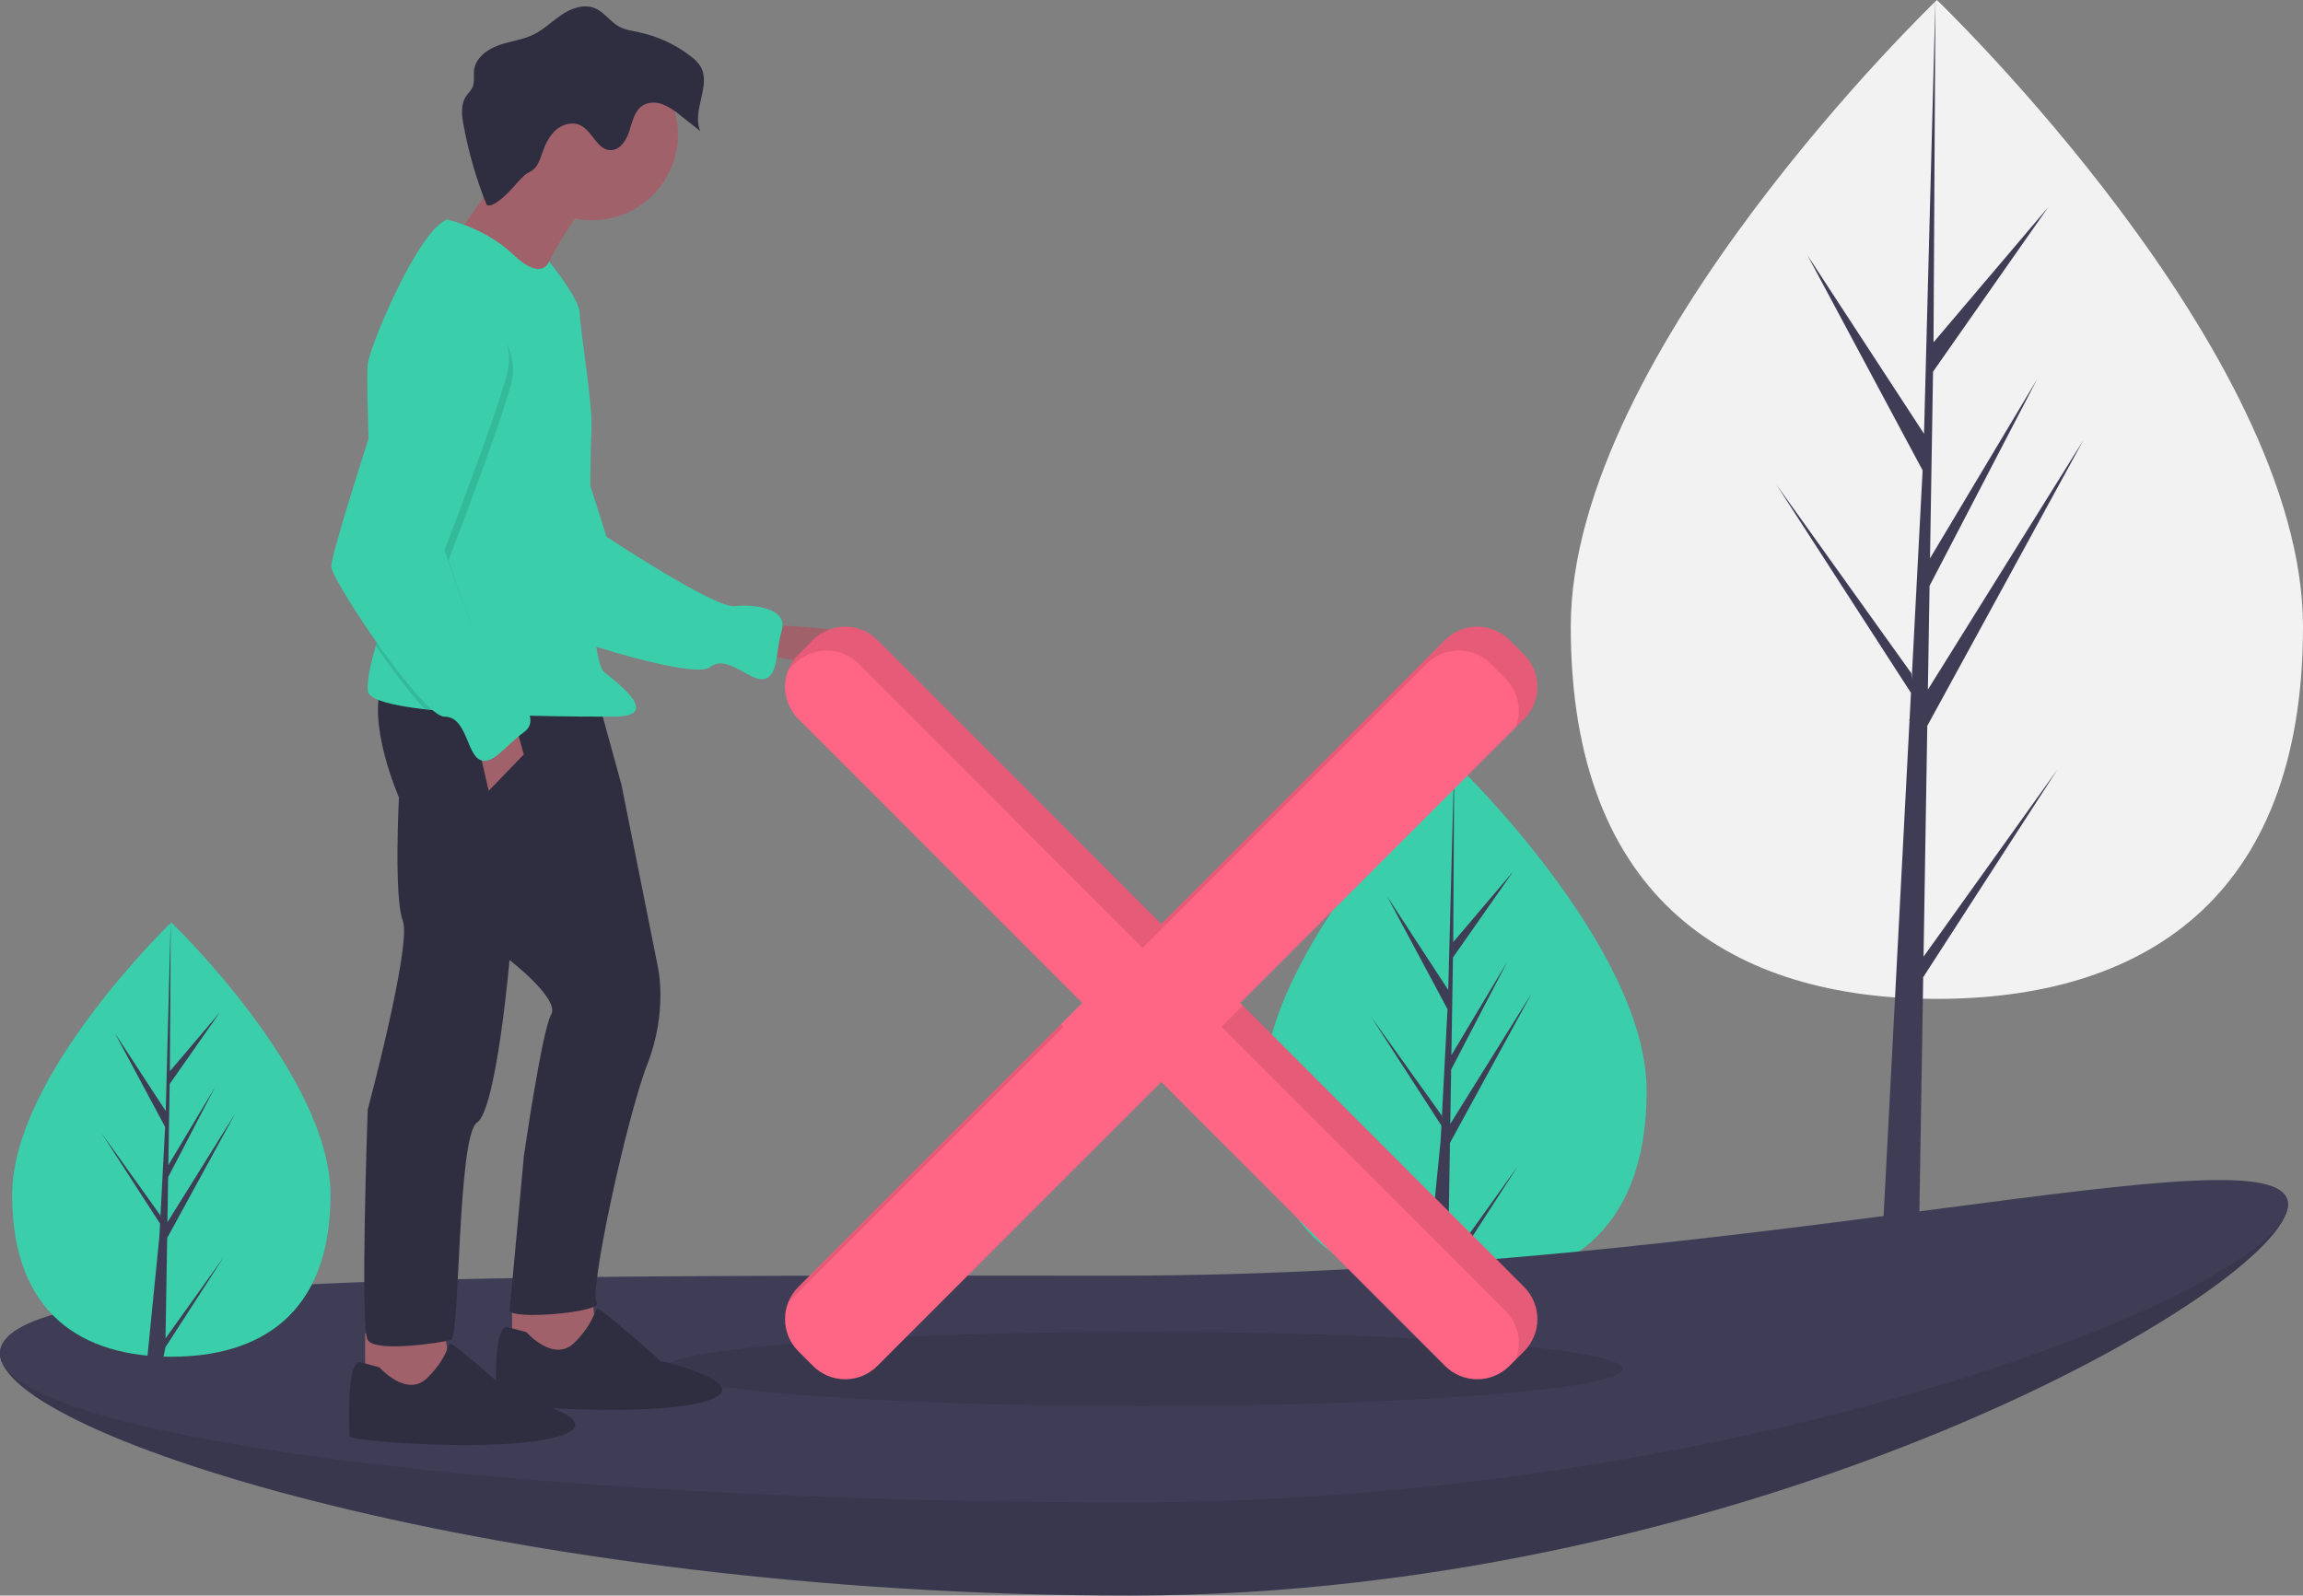 <svg width="772" height="535" viewBox="0 0 772 535" fill="none" xmlns="http://www.w3.org/2000/svg">
<rect x="0" y="0" width="772" height="535" fill="#808080" stroke="none"/>
<g clip-path="url(#clip0_163_1535)">
<path d="M551.978 365.823C551.978 414.239 523.214 431.145 487.731 431.145C452.248 431.145 423.483 414.239 423.483 365.823C423.483 317.406 487.731 255.812 487.731 255.812C487.731 255.812 551.978 317.406 551.978 365.823Z" fill="#3ACEAA"/>
<path d="M486.048 383.218L513.432 333.088L486.151 376.861L486.447 358.642L505.32 322.374L486.526 353.82L487.057 321.051L507.267 292.178L487.141 315.899L487.473 255.812L485.474 331.949L465.009 300.603L485.227 338.374L483.312 374.97L483.256 373.999L459.568 340.881L483.183 377.431L482.944 382.007L482.901 382.077L482.921 382.452L478.063 431.289H484.553L485.332 427.344L508.889 390.883L485.391 423.738L486.048 383.218Z" fill="#3F3D56"/>
<path d="M772 210.147C772 302.635 717.053 334.928 649.272 334.928C581.49 334.928 526.543 302.635 526.543 210.147C526.543 117.659 649.272 0 649.272 0C649.272 0 772 117.659 772 210.147Z" fill="#F2F2F2"/>
<path d="M644.8 320.78L646.057 243.376L698.367 147.617L646.254 231.234L646.819 196.43L682.871 127.149L646.969 187.219V187.22L647.985 124.623L686.59 69.467L648.145 114.78L648.78 0L644.789 151.948L645.117 145.68L605.867 85.563L644.488 157.712L640.831 227.622L640.722 225.766L595.474 162.502L640.585 232.322L640.128 241.065L640.045 241.196L640.083 241.914L630.805 419.28H643.201L644.689 327.667L689.689 258.019L644.8 320.78Z" fill="#3F3D56"/>
<path d="M766.962 403.794C766.962 431.399 588.002 535 378.798 535C169.594 535 0 481.382 0 453.777C0 426.172 165.431 458.984 374.635 458.984C583.84 458.984 766.962 376.189 766.962 403.794Z" fill="#3F3D56"/>
<path opacity="0.1" d="M766.962 403.794C766.962 431.399 588.002 535 378.798 535C169.594 535 0 481.382 0 453.777C0 426.172 165.431 458.984 374.635 458.984C583.84 458.984 766.962 376.189 766.962 403.794Z" fill="black"/>
<path d="M766.962 403.794C766.962 431.399 588.002 503.76 378.798 503.76C169.594 503.76 0 481.382 0 453.777C0 426.172 165.431 427.744 374.635 427.744C583.84 427.744 766.962 376.189 766.962 403.794Z" fill="#3F3D56"/>
<path opacity="0.1" d="M383.036 471.471C471.875 471.471 543.894 465.897 543.894 459.021C543.894 452.146 471.875 446.572 383.036 446.572C294.197 446.572 222.179 452.146 222.179 459.021C222.179 465.897 294.197 471.471 383.036 471.471Z" fill="black"/>
<path d="M255.605 209.54C255.605 209.54 302.697 210.413 293.977 218.703C285.256 226.993 252.553 218.703 252.553 218.703L255.605 209.54Z" fill="#A0616A"/>
<path d="M157.487 108.847C157.487 108.847 176.501 105.45 183.112 120.808C189.723 136.167 203.3 179.97 203.3 179.97C203.3 179.97 239.635 204.036 246.243 203.246C252.852 202.455 264.15 204.068 262.078 211.283C260.005 218.497 260.925 226.678 256.154 227.681C251.383 228.684 243.795 219.113 237.988 223.723C232.181 228.333 180.426 211.495 177.104 208.006C173.781 204.517 146.169 128.971 146.169 128.971C146.169 128.971 147.273 108.601 157.487 108.847Z" fill="#3ACEAA"/>
<path d="M198.265 433.153L200.446 451.479L182.132 456.279L171.667 451.479V435.335L198.265 433.153Z" fill="#A0616A"/>
<path d="M148.993 444.934L151.173 463.259L132.86 468.059L122.395 463.259V447.116L148.993 444.934Z" fill="#A0616A"/>
<path d="M200.01 232.883L208.295 262.989L220.504 324.074C220.504 324.074 223.993 338.909 217.016 356.798C210.039 374.687 197.394 433.153 200.01 436.644C202.627 440.135 170.36 442.752 170.796 439.262C171.232 435.771 175.592 387.776 175.592 387.776C175.592 387.776 181.697 345.453 184.749 340.218C187.801 334.982 170.796 321.892 170.796 321.892C170.796 321.892 166.435 372.069 159.895 376.432C153.354 380.795 154.226 448.425 151.174 449.297C148.121 450.17 125.883 453.66 123.267 449.297C120.651 444.934 123.267 372.069 123.267 372.069C123.267 372.069 138.093 316.656 135.04 308.803C131.988 300.949 133.732 267.353 133.732 267.353C133.732 267.353 122.395 241.61 128.5 228.084L200.01 232.883Z" fill="#2F2E41"/>
<path d="M198.702 65.337C198.702 65.337 180.388 88.026 181.26 98.061C182.132 108.096 152.481 79.736 152.481 79.736C152.481 79.736 173.847 50.939 173.847 44.83C173.847 38.722 198.702 65.337 198.702 65.337Z" fill="#A0616A"/>
<path d="M198.484 73.845C214.378 73.845 227.262 60.953 227.262 45.048C227.262 29.144 214.378 16.251 198.484 16.251C182.59 16.251 169.705 29.144 169.705 45.048C169.705 60.953 182.59 73.845 198.484 73.845Z" fill="#A0616A"/>
<path d="M125.957 216.561C124.653 221.421 123.035 226.932 123.266 231.574C123.415 234.581 131.39 236.553 142.417 237.844C152.642 239.044 165.492 239.655 177.174 239.969C189.44 240.301 200.406 240.301 205.678 240.301C221.375 240.301 208.73 230.265 202.626 225.466C196.521 220.666 197.829 152.601 198.265 143.874C198.701 135.148 194.341 109.842 194.341 105.042C194.341 100.243 184.081 87.716 184.081 87.716C184.081 87.716 181.696 94.57 172.103 85.408C162.51 76.245 149.865 73.627 149.865 73.627C140.272 77.118 124.138 115.514 123.266 122.059C122.913 124.716 123.205 138.324 123.798 153.862C124.657 176.572 126.157 203.419 127.191 206.268C128.006 208.515 127.103 212.285 125.957 216.561Z" fill="#3ACEAA"/>
<path d="M172.539 242.046L175.591 252.954L163.818 265.171L159.894 248.154L172.539 242.046Z" fill="#A0616A"/>
<path d="M176.463 446.679C176.463 446.679 185.62 457.151 192.597 450.17C199.573 443.189 199.137 438.826 200.446 438.826C201.754 438.826 221.375 456.278 221.375 456.278C221.375 456.278 254.951 464.132 236.637 469.804C218.323 475.476 166.434 471.55 166.434 469.804C166.434 468.059 165.126 444.934 169.923 444.934L176.463 446.679Z" fill="#2F2E41"/>
<path d="M127.191 458.46C127.191 458.46 136.348 468.932 143.324 461.95C150.301 454.969 149.865 450.606 151.173 450.606C152.481 450.606 172.103 468.059 172.103 468.059C172.103 468.059 205.678 475.913 187.364 481.585C169.051 487.257 117.162 483.33 117.162 481.585C117.162 479.84 115.854 456.715 120.65 456.715L127.191 458.46Z" fill="#2F2E41"/>
<path d="M166.174 68.036C165.244 68.637 164.034 69.246 163.103 68.646C159.642 60.01 157.055 51.047 155.381 41.894C154.793 38.679 154.385 35.105 156.17 32.368C156.874 31.288 157.888 30.405 158.403 29.224C159.184 27.435 158.67 25.364 158.93 23.429C159.473 19.376 163.303 16.549 167.153 15.177C171.004 13.806 175.186 13.381 178.857 11.582C182.342 9.873 185.133 7.04 188.365 4.89C191.597 2.74 195.737 1.27 199.336 2.722C202.52 4.008 204.503 7.255 207.512 8.909C209.554 10.031 211.924 10.343 214.204 10.825C220.54 12.17 226.488 14.935 231.602 18.913C232.846 19.801 233.918 20.907 234.768 22.179C238.63 28.541 231.715 37.191 234.766 43.98L228.171 38.773C226.409 37.231 224.423 35.968 222.281 35.027C220.096 34.199 217.509 34.099 215.525 35.332C212.74 37.063 211.985 40.679 211.012 43.812C210.039 46.945 207.888 50.418 204.61 50.338C200.153 50.229 198.595 44.005 194.595 42.034C191.987 40.75 188.705 41.596 186.482 43.469C184.26 45.343 182.926 48.061 181.948 50.799C181.336 52.511 180.763 54.44 179.677 55.923C178.479 57.559 176.948 57.69 175.669 58.912C172.339 62.092 170.292 65.373 166.174 68.036Z" fill="#2F2E41"/>
<path opacity="0.1" d="M125.957 216.561C131.377 224.428 137.486 232.543 142.418 237.844C152.643 239.044 165.493 239.655 177.175 239.969C175.088 237.138 172.478 234.733 169.487 232.883C163.819 229.393 150.301 187.943 150.301 187.943C150.301 187.943 166.871 145.183 171.231 129.04C175.592 112.896 158.586 103.733 158.586 103.733C150.737 97.188 137.22 112.459 137.22 112.459C137.22 112.459 130.322 133.281 123.799 153.862C124.658 176.572 126.158 203.419 127.191 206.268C128.007 208.515 127.104 212.285 125.957 216.561Z" fill="black"/>
<path d="M157.278 100.243C157.278 100.243 174.283 109.405 169.923 125.549C165.562 141.693 148.993 184.452 148.993 184.452C148.993 184.452 162.51 225.902 168.179 229.393C173.847 232.883 181.696 241.173 175.591 245.537C169.487 249.9 165.126 256.881 160.766 254.699C156.406 252.518 156.406 240.301 148.993 240.301C141.58 240.301 111.493 194.924 111.057 190.124C110.621 185.325 135.912 108.969 135.912 108.969C135.912 108.969 149.429 93.698 157.278 100.243Z" fill="#3ACEAA"/>
<path d="M510.888 219.501L505.982 214.592C503.121 211.729 499.24 210.121 495.194 210.121C491.148 210.121 487.267 211.729 484.406 214.592L389.257 309.802L294.109 214.592C291.248 211.729 287.367 210.121 283.321 210.121C279.274 210.121 275.393 211.729 272.532 214.592L267.627 219.501C266.21 220.919 265.086 222.602 264.32 224.454C263.553 226.306 263.158 228.291 263.158 230.296C263.158 232.301 263.553 234.286 264.32 236.138C265.086 237.991 266.21 239.674 267.627 241.091L362.775 336.3L267.627 431.51C266.21 432.927 265.086 434.61 264.32 436.462C263.553 438.315 263.158 440.3 263.158 442.305C263.158 444.31 263.553 446.295 264.32 448.147C265.086 449.999 266.21 451.682 267.627 453.1L272.532 458.008C275.393 460.871 279.274 462.48 283.321 462.48C287.367 462.48 291.248 460.871 294.109 458.008L389.257 362.799L484.406 458.008C487.267 460.871 491.148 462.48 495.194 462.48C499.24 462.48 503.121 460.871 505.982 458.008L510.888 453.1C513.749 450.237 515.356 446.354 515.356 442.305C515.356 438.256 513.749 434.373 510.888 431.51L415.739 336.3L510.888 241.091C513.749 238.228 515.356 234.345 515.356 230.296C515.356 226.247 513.749 222.364 510.888 219.501Z" fill="#FF6584"/>
<path opacity="0.1" d="M264.231 436.686L356.554 344.304L355.666 343.415L267.627 431.51C266.152 432.984 264.997 434.746 264.231 436.686Z" fill="black"/>
<path opacity="0.1" d="M266.311 222.596C269.173 219.733 273.053 218.125 277.1 218.125C281.146 218.125 285.027 219.733 287.888 222.596L383.036 317.805L478.185 222.596C481.046 219.733 484.927 218.125 488.973 218.125C493.019 218.125 496.9 219.733 499.761 222.596L504.667 227.505C506.771 229.611 508.214 232.287 508.817 235.204C509.421 238.12 509.158 241.149 508.062 243.919L510.888 241.091C512.305 239.674 513.428 237.991 514.195 236.138C514.962 234.286 515.356 232.301 515.356 230.296C515.356 228.291 514.962 226.306 514.195 224.454C513.428 222.602 512.305 220.919 510.888 219.501L505.982 214.592C503.121 211.729 499.24 210.121 495.194 210.121C491.148 210.121 487.267 211.729 484.406 214.592L389.257 309.802L294.109 214.592C291.248 211.729 287.367 210.121 283.321 210.121C279.274 210.121 275.394 211.729 272.532 214.592L267.627 219.501C266.152 220.975 264.997 222.737 264.231 224.677L266.311 222.596Z" fill="black"/>
<path opacity="0.1" d="M416.628 337.19L409.519 344.304L504.667 439.513C506.771 441.619 508.214 444.296 508.818 447.212C509.421 450.129 509.158 453.158 508.062 455.927L510.888 453.1C512.305 451.682 513.429 449.999 514.195 448.147C514.962 446.295 515.357 444.31 515.357 442.305C515.357 440.3 514.962 438.315 514.195 436.462C513.429 434.61 512.305 432.927 510.888 431.51L416.628 337.19Z" fill="black"/>
<path d="M110.791 400.671C110.791 440.883 86.901 454.923 57.431 454.923C27.961 454.923 4.071 440.883 4.071 400.671C4.071 360.459 57.431 309.304 57.431 309.304C57.431 309.304 110.791 360.459 110.791 400.671Z" fill="#3ACEAA"/>
<path d="M56.034 415.119L78.778 373.484L56.12 409.84L56.366 394.707L72.041 364.585L56.431 390.703L56.873 363.487L73.657 339.506L56.942 359.208L57.218 309.303L55.558 372.538L38.561 346.504L55.352 377.873L53.762 408.269L53.715 407.462L34.042 379.956L53.655 410.312L53.456 414.114L53.42 414.171L53.437 414.483L49.403 455.043H54.793L55.44 451.767L75.005 421.485L55.488 448.772L56.034 415.119Z" fill="#3F3D56"/>
</g>
<defs>
<clipPath id="clip0_163_1535">
<rect width="772" height="535" fill="white"/>
</clipPath>
</defs>
</svg>
